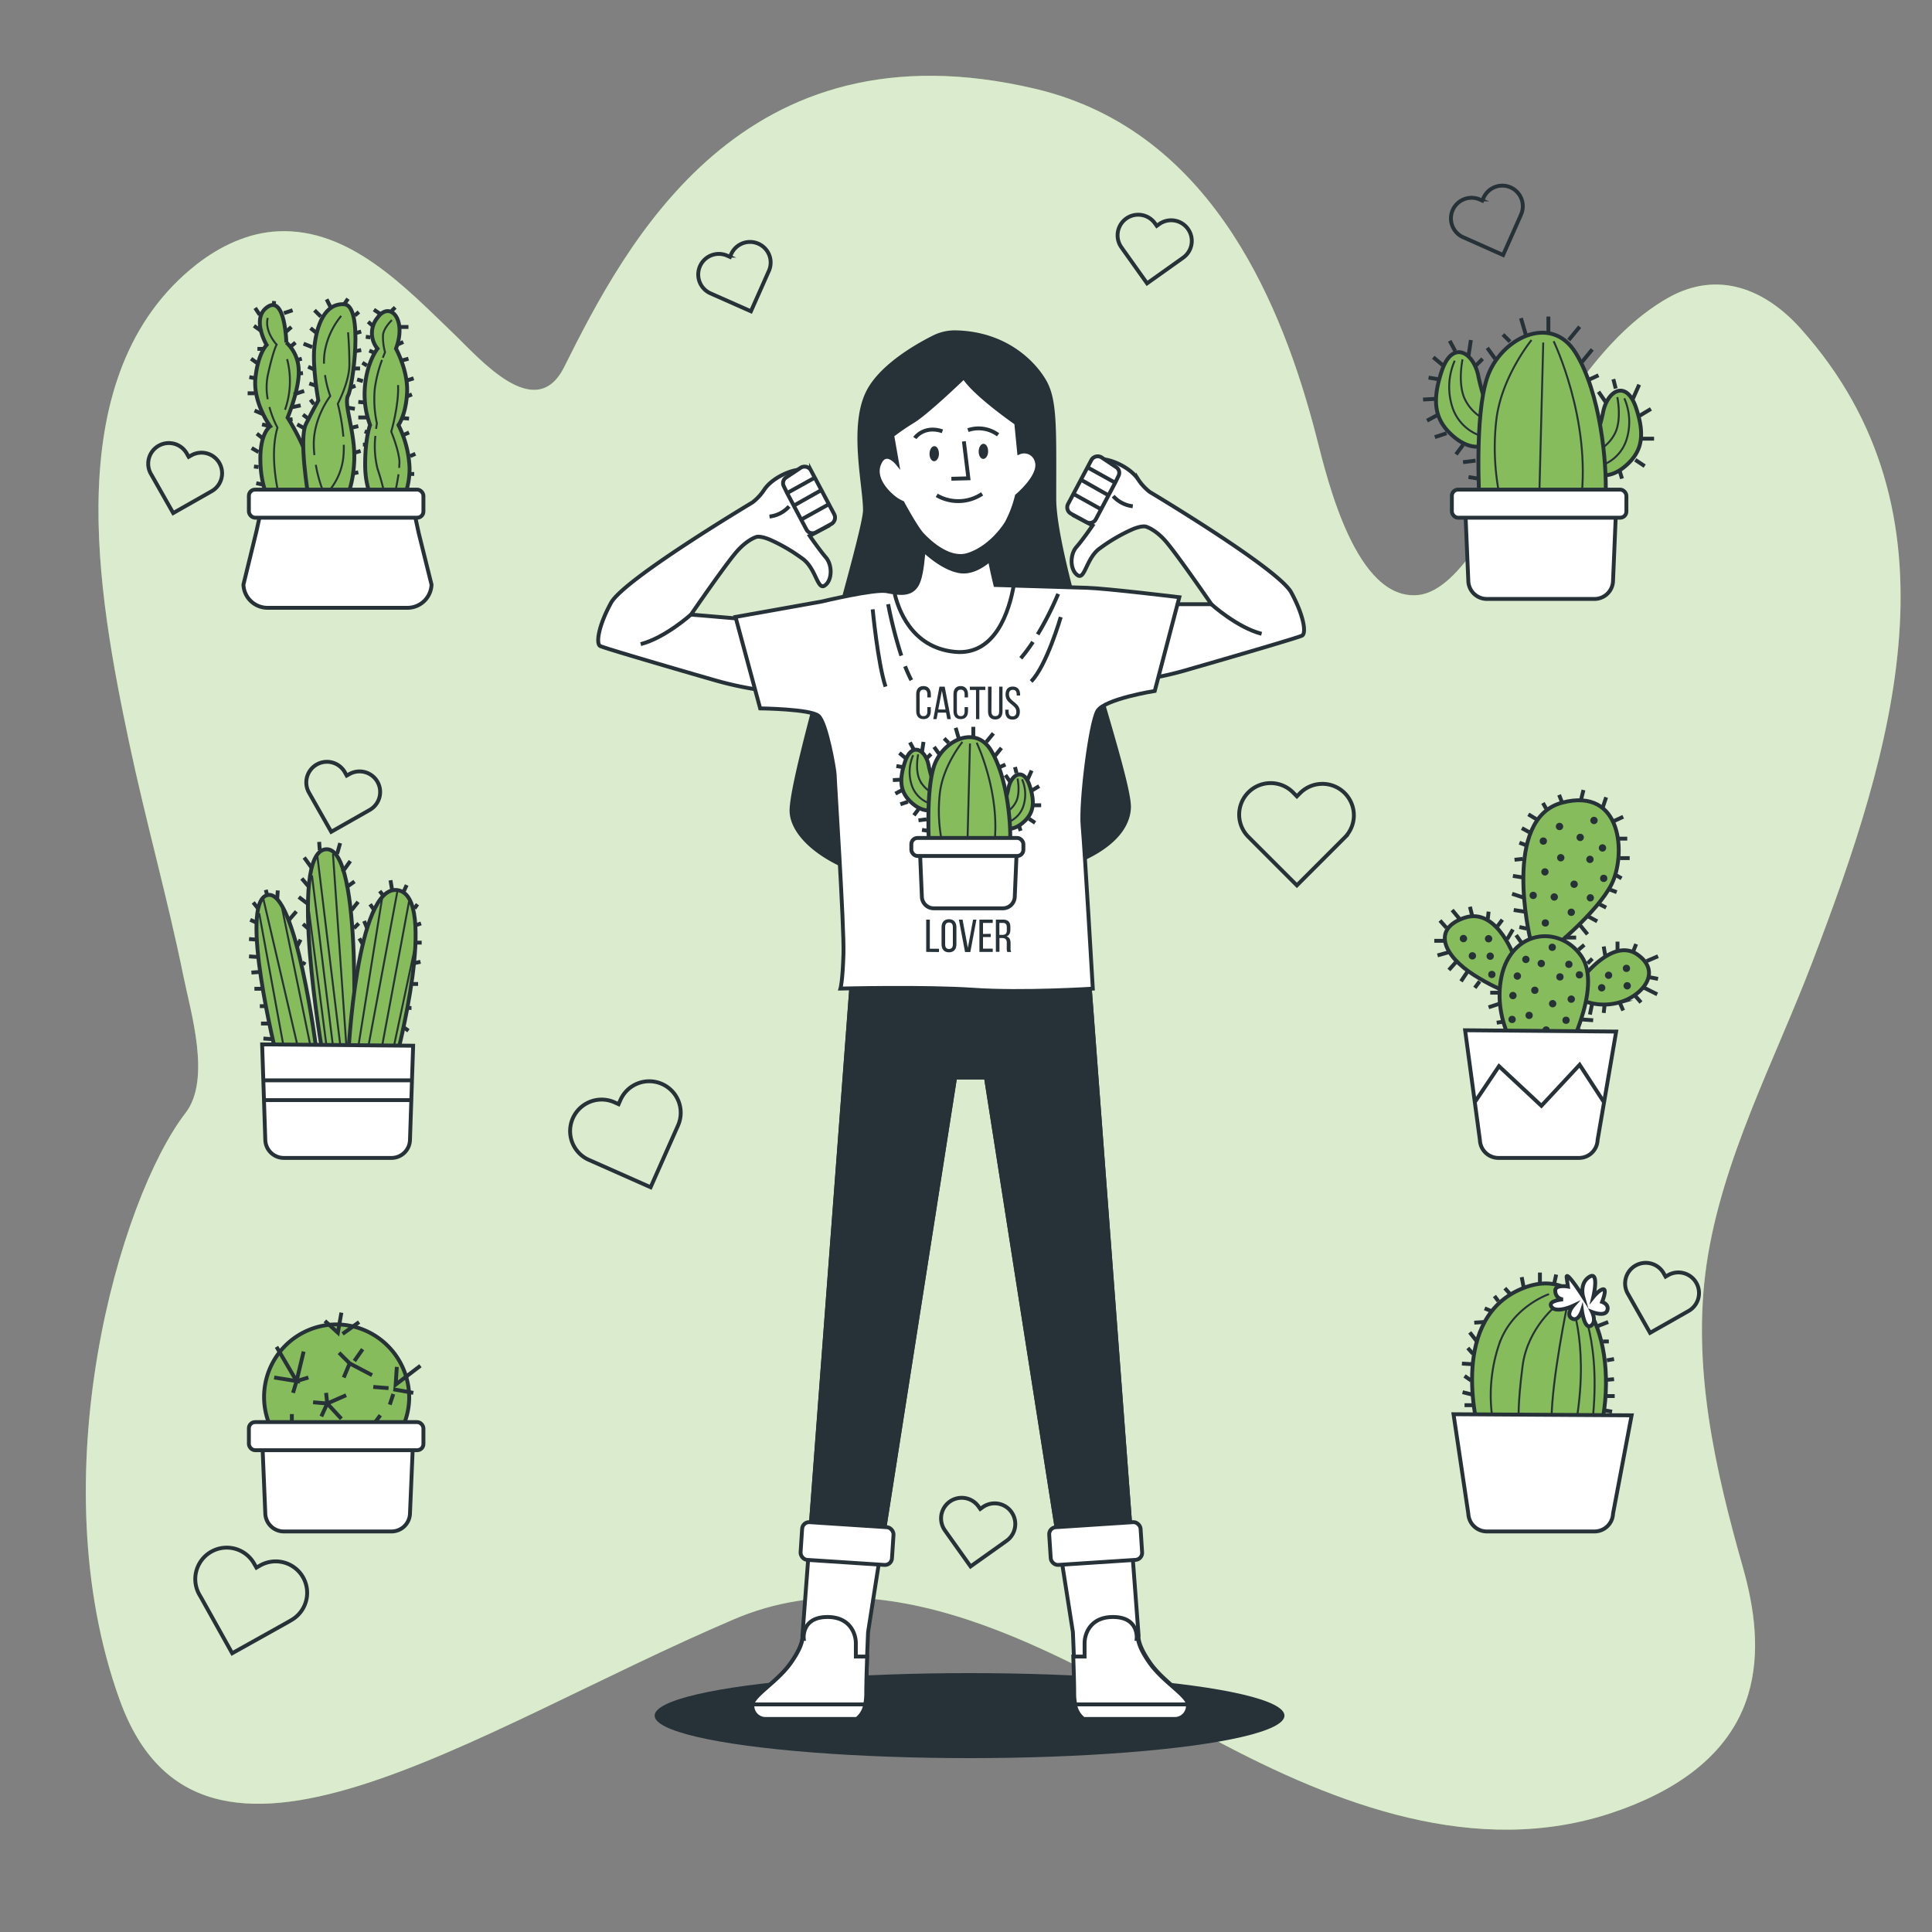 <svg xmlns="http://www.w3.org/2000/svg" viewBox="0 0 500 500"><rect x="0" y="0" width="500" height="500" fill="#808080" stroke="none"/><g id="freepik--background-simple--inject-47"><path d="M319.29,61C307.54,42.83,291.16,28.49,268,23,192,5,162,63,146,95c-7.42,14.84-21.9-2.25-28.71-8.76C105,74.46,90.57,59,72,59.86c-7.71.34-15,3.79-21.11,8.55-36.12,28.32-25.56,85.42-17.42,124,4.27,20.17,9.89,40,14,60.23,1.9,9.38,7.24,26.73.54,35.4-17,22-38,94-17,152s91,8,159-21c42.57-18.15,88.13,11.9,124.51,31.29,31.2,16.64,67.54,30.65,102.85,18.76,15.35-5.16,30.29-14.33,35.12-30.74,3.12-10.59,1.61-22-1.41-32.65-7.23-25.47-13.28-52-9.41-78.57,4-27.15,17.64-52.69,27.34-78.09,21-55,40-116-3-164-9.2-10.27-21.44-15.19-34.25-8-17.06,9.66-28,29.22-38.27,45.18-5.21,8.11-15.1,30.63-26.48,31.77-16,1.6-23.4-29.51-26.23-40.6C336.14,95.24,329.44,76.69,319.29,61Z" style="fill:#86BC5C"></path><path d="M319.29,61C307.54,42.83,291.16,28.49,268,23,192,5,162,63,146,95c-7.42,14.84-21.9-2.25-28.71-8.76C105,74.46,90.57,59,72,59.86c-7.71.34-15,3.79-21.11,8.55-36.12,28.32-25.56,85.42-17.42,124,4.27,20.17,9.89,40,14,60.23,1.9,9.38,7.24,26.73.54,35.4-17,22-38,94-17,152s91,8,159-21c42.57-18.15,88.13,11.9,124.51,31.29,31.2,16.64,67.54,30.65,102.85,18.76,15.35-5.16,30.29-14.33,35.12-30.74,3.12-10.59,1.61-22-1.41-32.65-7.23-25.47-13.28-52-9.41-78.57,4-27.15,17.64-52.69,27.34-78.09,21-55,40-116-3-164-9.2-10.27-21.44-15.19-34.25-8-17.06,9.66-28,29.22-38.27,45.18-5.21,8.11-15.1,30.63-26.48,31.77-16,1.6-23.4-29.51-26.23-40.6C336.14,95.24,329.44,76.69,319.29,61Z" style="fill:#fff;opacity:0.7"></path></g><g id="freepik--Hearts--inject-47"><path d="M348,205.25h0a8.15,8.15,0,0,0-11.53,0l-.84.84-.84-.85a8.15,8.15,0,1,0-11.52,11.52l.84.85,11.52,11.52,11.52-11.52.85-.85A8.15,8.15,0,0,0,348,205.25Z" style="fill:none;stroke:#263238;stroke-miterlimit:10"></path><path d="M78.46,408.26h0a8.15,8.15,0,0,0-11.09-3.14l-1,.58-.58-1a8.14,8.14,0,1,0-14.22,7.94l.58,1,7.94,14.22,14.23-7.95,1-.58A8.14,8.14,0,0,0,78.46,408.26Z" style="fill:none;stroke:#263238;stroke-miterlimit:10"></path><path d="M171.32,280.53h0a8.15,8.15,0,0,0-10.75,4.14l-.48,1.09-1.09-.49a8.15,8.15,0,0,0-6.61,14.9l1.09.48,14.9,6.61,6.6-14.89.49-1.1A8.14,8.14,0,0,0,171.32,280.53Z" style="fill:none;stroke:#263238;stroke-miterlimit:10"></path><path d="M196.23,63.06h0a5.33,5.33,0,0,0-7,2.71l-.31.71-.72-.31a5.33,5.33,0,0,0-4.33,9.75l.72.32,9.75,4.32,4.33-9.75.32-.72A5.32,5.32,0,0,0,196.23,63.06Z" style="fill:none;stroke:#263238;stroke-miterlimit:10"></path><path d="M261.76,391.31h0a5.33,5.33,0,0,0-7.44-1.25l-.63.45-.46-.64a5.33,5.33,0,0,0-8.69,6.19l.45.64,6.19,8.69,8.69-6.18.64-.46A5.33,5.33,0,0,0,261.76,391.31Z" style="fill:none;stroke:#263238;stroke-miterlimit:10"></path><path d="M307.44,59.25h0A5.33,5.33,0,0,0,300,58l-.63.45-.46-.64A5.33,5.33,0,0,0,290.22,64l.45.64,6.19,8.69,8.69-6.18.64-.46A5.33,5.33,0,0,0,307.44,59.25Z" style="fill:none;stroke:#263238;stroke-miterlimit:10"></path><path d="M390.93,48.49h0a5.33,5.33,0,0,0-7,2.72l-.32.71-.71-.32a5.34,5.34,0,0,0-4.33,9.76l.72.31L389,66l4.33-9.75.31-.72A5.33,5.33,0,0,0,390.93,48.49Z" style="fill:none;stroke:#263238;stroke-miterlimit:10"></path><path d="M56.78,119.85h0a5.33,5.33,0,0,0-7.27-2l-.68.38-.39-.68a5.34,5.34,0,1,0-9.28,5.27l.39.68,5.27,9.28,9.28-5.27.68-.39A5.33,5.33,0,0,0,56.78,119.85Z" style="fill:none;stroke:#263238;stroke-miterlimit:10"></path><path d="M97.69,202.34h0a5.34,5.34,0,0,0-7.28-2l-.68.38-.38-.68a5.34,5.34,0,1,0-9.28,5.27l.38.68,5.27,9.28L95,210l.68-.39A5.34,5.34,0,0,0,97.69,202.34Z" style="fill:none;stroke:#263238;stroke-miterlimit:10"></path><path d="M439,332h0a5.35,5.35,0,0,0-7.28-2l-.67.39-.39-.68a5.34,5.34,0,1,0-9.28,5.27l.39.68,5.26,9.28,9.29-5.27.68-.39A5.33,5.33,0,0,0,439,332Z" style="fill:none;stroke:#263238;stroke-miterlimit:10"></path></g><g id="freepik--Shadow--inject-47"><ellipse cx="250.92" cy="444" rx="81.5" ry="11" style="fill:#263238"></ellipse></g><g id="freepik--cactus-6--inject-47"><path d="M382.74,370.68s-8-28,10-36.67,26.67,14.67,21.33,36.67Z" style="fill:#86BC5C;stroke:#263238;stroke-miterlimit:10"></path><path d="M400.89,334.92s-9.78,3.26-13.05,13.37a41.22,41.22,0,0,0-1.63,18.59" style="fill:none;stroke:#263238;stroke-miterlimit:10;stroke-width:0.5px"></path><path d="M403.17,337.53s-7.82,5.87-9.13,16-1,14-1,14" style="fill:none;stroke:#263238;stroke-miterlimit:10;stroke-width:0.5px"></path><path d="M405.78,336.88s-4.24,20.22-4.24,30.65" style="fill:none;stroke:#263238;stroke-miterlimit:10;stroke-width:0.5px"></path><path d="M406.11,335.57s5.22,11.09,1.95,31.64" style="fill:none;stroke:#263238;stroke-miterlimit:10;stroke-width:0.5px"></path><path d="M408.06,335.57s6.2,9.13,4.24,30.66" style="fill:none;stroke:#263238;stroke-miterlimit:10;stroke-width:0.5px"></path><path d="M409.7,335.57s-4.57-7.17-4.24-4.89l.32,2.28s-3.59-.65-3.26,1.31a2.1,2.1,0,0,0,2,2s-4.24.33-2.94,2,5.55-.33,5.55-.33-2,2.29-.33,3.27,2.61-2,2.61-2,.65,4.89,2.28,3.91.33-3.58.33-3.58,3.26,1.3,3.91-.33-1.3-2.28-1.3-2.28,1.3-3.27.32-3.27-2.61,2-2.61,2,1.63-6.85-1-5.22S409.7,335.57,409.7,335.57Z" style="fill:#fff;stroke:#263238;stroke-miterlimit:10"></path><line x1="381.71" y1="366.86" x2="380.03" y2="366.69" style="fill:none;stroke:#263238;stroke-miterlimit:10"></line><line x1="381.21" y1="363.66" x2="379.02" y2="363.66" style="fill:none;stroke:#263238;stroke-miterlimit:10"></line><line x1="381.21" y1="360.97" x2="378.51" y2="360.3" style="fill:none;stroke:#263238;stroke-miterlimit:10"></line><line x1="380.7" y1="357.27" x2="379.02" y2="356.09" style="fill:none;stroke:#263238;stroke-miterlimit:10"></line><line x1="381.21" y1="353.06" x2="378.35" y2="352.89" style="fill:none;stroke:#263238;stroke-miterlimit:10"></line><line x1="381.21" y1="350.37" x2="379.86" y2="348.86" style="fill:none;stroke:#263238;stroke-miterlimit:10"></line><line x1="382.22" y1="347.17" x2="380.37" y2="344.82" style="fill:none;stroke:#263238;stroke-miterlimit:10"></line><line x1="384.23" y1="342.13" x2="381.54" y2="342.3" style="fill:none;stroke:#263238;stroke-miterlimit:10"></line><line x1="386.25" y1="339.44" x2="384.23" y2="338.6" style="fill:none;stroke:#263238;stroke-miterlimit:10"></line><line x1="387.77" y1="336.74" x2="386.76" y2="335.4" style="fill:none;stroke:#263238;stroke-miterlimit:10"></line><line x1="390.96" y1="335.06" x2="389.45" y2="333.38" style="fill:none;stroke:#263238;stroke-miterlimit:10"></line><line x1="394.33" y1="333.21" x2="393.82" y2="330.52" style="fill:none;stroke:#263238;stroke-miterlimit:10"></line><line x1="398.53" y1="331.87" x2="398.53" y2="329.34" style="fill:none;stroke:#263238;stroke-miterlimit:10"></line><line x1="402.23" y1="332.2" x2="402.74" y2="329.85" style="fill:none;stroke:#263238;stroke-miterlimit:10"></line><line x1="413.17" y1="343.31" x2="416.2" y2="342.13" style="fill:none;stroke:#263238;stroke-miterlimit:10"></line><line x1="414.85" y1="347.17" x2="416.36" y2="347.17" style="fill:none;stroke:#263238;stroke-miterlimit:10"></line><line x1="415.86" y1="352.05" x2="417.71" y2="351.72" style="fill:none;stroke:#263238;stroke-miterlimit:10"></line><line x1="415.86" y1="357.1" x2="417.71" y2="356.93" style="fill:none;stroke:#263238;stroke-miterlimit:10"></line><line x1="415.86" y1="361.3" x2="417.88" y2="361.3" style="fill:none;stroke:#263238;stroke-miterlimit:10"></line><line x1="415.35" y1="365.01" x2="417.2" y2="365.34" style="fill:none;stroke:#263238;stroke-miterlimit:10"></line><path d="M376.17,366,380,391.73a4.81,4.81,0,0,0,4.8,4.61h27.85a4.81,4.81,0,0,0,4.8-4.6l4.81-25.45Z" style="fill:#fff;stroke:#263238;stroke-miterlimit:10"></path></g><g id="freepik--cactus-5--inject-47"><path d="M408.83,254s8.26-11.58,14.88-7,1.24,10.75-4.55,12.4a14.67,14.67,0,0,1-10.33-.82Z" style="fill:#86BC5C;stroke:#263238;stroke-miterlimit:10"></path><path d="M396,242.88s-7.44-31,8.27-35.15,16.54,13.65,12.81,21.09S401,246.18,401,246.18Z" style="fill:#86BC5C;stroke:#263238;stroke-miterlimit:10"></path><path d="M392.29,248.67s-4.55-14.06-13.23-11.17-5.38,9.92,2.48,14.89,11.57,5,11.57,5Z" style="fill:#86BC5C;stroke:#263238;stroke-miterlimit:10"></path><path d="M393.94,274.3s-7.85-9.51-5.37-21.5,14.88-13.64,20.67-5.38-4.55,26.88-4.55,26.88Z" style="fill:#86BC5C;stroke:#263238;stroke-miterlimit:10"></path><line x1="390.49" y1="268.87" x2="387.35" y2="268.87" style="fill:none;stroke:#263238;stroke-miterlimit:10"></line><line x1="388.81" y1="264.46" x2="387.35" y2="264.67" style="fill:none;stroke:#263238;stroke-miterlimit:10"></line><line x1="388.39" y1="259.64" x2="385.25" y2="260.69" style="fill:none;stroke:#263238;stroke-miterlimit:10"></line><line x1="387.77" y1="256.91" x2="385.67" y2="256.91" style="fill:none;stroke:#263238;stroke-miterlimit:10"></line><line x1="382.94" y1="253.97" x2="381.68" y2="255.65" style="fill:none;stroke:#263238;stroke-miterlimit:10"></line><line x1="379.79" y1="251.45" x2="378.11" y2="253.97" style="fill:none;stroke:#263238;stroke-miterlimit:10"></line><line x1="376.85" y1="248.94" x2="374.97" y2="251.03" style="fill:none;stroke:#263238;stroke-miterlimit:10"></line><line x1="374.97" y1="246.42" x2="372.03" y2="247.26" style="fill:none;stroke:#263238;stroke-miterlimit:10"></line><line x1="373.71" y1="243.48" x2="371.19" y2="243.48" style="fill:none;stroke:#263238;stroke-miterlimit:10"></line><line x1="374.34" y1="240.12" x2="372.66" y2="238.23" style="fill:none;stroke:#263238;stroke-miterlimit:10"></line><line x1="377.9" y1="238.02" x2="375.81" y2="235.51" style="fill:none;stroke:#263238;stroke-miterlimit:10"></line><line x1="381.05" y1="237.19" x2="380.42" y2="234.67" style="fill:none;stroke:#263238;stroke-miterlimit:10"></line><line x1="385.04" y1="237.82" x2="385.25" y2="235.93" style="fill:none;stroke:#263238;stroke-miterlimit:10"></line><line x1="387.56" y1="239.7" x2="388.81" y2="238.02" style="fill:none;stroke:#263238;stroke-miterlimit:10"></line><line x1="390.07" y1="243.06" x2="391.54" y2="240.54" style="fill:none;stroke:#263238;stroke-miterlimit:10"></line><line x1="393.85" y1="244.11" x2="392.38" y2="242.01" style="fill:none;stroke:#263238;stroke-miterlimit:10"></line><line x1="395.11" y1="240.33" x2="393.22" y2="239.91" style="fill:none;stroke:#263238;stroke-miterlimit:10"></line><line x1="394.48" y1="235.93" x2="391.75" y2="235.51" style="fill:none;stroke:#263238;stroke-miterlimit:10"></line><line x1="394.48" y1="232.36" x2="391.33" y2="231.31" style="fill:none;stroke:#263238;stroke-miterlimit:10"></line><line x1="394.27" y1="227.11" x2="391.54" y2="226.69" style="fill:none;stroke:#263238;stroke-miterlimit:10"></line><line x1="394.06" y1="222.29" x2="391.96" y2="222.5" style="fill:none;stroke:#263238;stroke-miterlimit:10"></line><line x1="394.9" y1="218.72" x2="393.22" y2="218.09" style="fill:none;stroke:#263238;stroke-miterlimit:10"></line><line x1="395.74" y1="215.36" x2="393.85" y2="214.32" style="fill:none;stroke:#263238;stroke-miterlimit:10"></line><line x1="397.63" y1="212.01" x2="395.53" y2="210.75" style="fill:none;stroke:#263238;stroke-miterlimit:10"></line><line x1="400.14" y1="209.28" x2="399.31" y2="207.81" style="fill:none;stroke:#263238;stroke-miterlimit:10"></line><line x1="404.28" y1="207.73" x2="403.5" y2="205.71" style="fill:none;stroke:#263238;stroke-miterlimit:10"></line><line x1="409.17" y1="206.97" x2="409.8" y2="204.45" style="fill:none;stroke:#263238;stroke-miterlimit:10"></line><line x1="414.83" y1="208.86" x2="415.67" y2="206.34" style="fill:none;stroke:#263238;stroke-miterlimit:10"></line><line x1="417.35" y1="212.64" x2="420.08" y2="211.38" style="fill:none;stroke:#263238;stroke-miterlimit:10"></line><line x1="419.03" y1="217.04" x2="421.13" y2="217.04" style="fill:none;stroke:#263238;stroke-miterlimit:10"></line><line x1="419.24" y1="222.08" x2="421.76" y2="222.08" style="fill:none;stroke:#263238;stroke-miterlimit:10"></line><line x1="418.19" y1="226.48" x2="419.66" y2="227.32" style="fill:none;stroke:#263238;stroke-miterlimit:10"></line><line x1="416.72" y1="230.26" x2="418.4" y2="230.89" style="fill:none;stroke:#263238;stroke-miterlimit:10"></line><line x1="413.99" y1="234.04" x2="415.67" y2="234.88" style="fill:none;stroke:#263238;stroke-miterlimit:10"></line><line x1="411.06" y1="237.19" x2="413.36" y2="238.44" style="fill:none;stroke:#263238;stroke-miterlimit:10"></line><line x1="408.96" y1="239.49" x2="410.85" y2="241.8" style="fill:none;stroke:#263238;stroke-miterlimit:10"></line><line x1="404.76" y1="242.64" x2="407.91" y2="242.64" style="fill:none;stroke:#263238;stroke-miterlimit:10"></line><line x1="408.54" y1="245.79" x2="410.01" y2="244.53" style="fill:none;stroke:#263238;stroke-miterlimit:10"></line><line x1="410.85" y1="249.36" x2="412.1" y2="248.1" style="fill:none;stroke:#263238;stroke-miterlimit:10"></line><line x1="415.46" y1="247.47" x2="415.04" y2="244.95" style="fill:none;stroke:#263238;stroke-miterlimit:10"></line><line x1="418.61" y1="245.79" x2="418.61" y2="243.69" style="fill:none;stroke:#263238;stroke-miterlimit:10"></line><line x1="422.6" y1="246.42" x2="423.43" y2="244.32" style="fill:none;stroke:#263238;stroke-miterlimit:10"></line><line x1="426.16" y1="248.73" x2="429.1" y2="247.47" style="fill:none;stroke:#263238;stroke-miterlimit:10"></line><line x1="427" y1="252.92" x2="429.1" y2="253.34" style="fill:none;stroke:#263238;stroke-miterlimit:10"></line><line x1="425.53" y1="255.65" x2="428.89" y2="257.33" style="fill:none;stroke:#263238;stroke-miterlimit:10"></line><line x1="423.22" y1="257.75" x2="424.69" y2="259.43" style="fill:none;stroke:#263238;stroke-miterlimit:10"></line><line x1="419.16" y1="259.41" x2="420.08" y2="261.52" style="fill:none;stroke:#263238;stroke-miterlimit:10"></line><line x1="415.25" y1="260.27" x2="415.04" y2="262.15" style="fill:none;stroke:#263238;stroke-miterlimit:10"></line><line x1="412.1" y1="259.43" x2="411.47" y2="262.57" style="fill:none;stroke:#263238;stroke-miterlimit:10"></line><line x1="409.38" y1="263.83" x2="412.31" y2="264.04" style="fill:none;stroke:#263238;stroke-miterlimit:10"></line><line x1="408.33" y1="266.56" x2="410.43" y2="267.4" style="fill:none;stroke:#263238;stroke-miterlimit:10"></line><line x1="407.49" y1="269.5" x2="408.75" y2="269.92" style="fill:none;stroke:#263238;stroke-miterlimit:10"></line><path d="M393.64,252.61a.95.95,0,1,0-.94.94A.95.95,0,0,0,393.64,252.61Z" style="fill:#263238"></path><path d="M386.61,247.36a.95.95,0,0,0-1.89,0,.95.95,0,1,0,1.89,0Z" style="fill:#263238"></path><path d="M382,247.47a.95.95,0,1,0-1.89,0,.95.95,0,0,0,1.89,0Z" style="fill:#263238"></path><path d="M386.19,242.85a.95.95,0,0,0-1.89,0,.95.95,0,1,0,1.89,0Z" style="fill:#263238"></path><path d="M379.69,242.85a.95.95,0,1,0-.95,1A.95.95,0,0,0,379.69,242.85Z" style="fill:#263238"></path><path d="M399.83,249.36a.95.95,0,1,0-.94.94A.94.94,0,0,0,399.83,249.36Z" style="fill:#263238"></path><path d="M395.84,248.2a.95.95,0,0,0-1.89,0,.95.95,0,1,0,1.89,0Z" style="fill:#263238"></path><circle cx="406.02" cy="249.57" r="0.94" style="fill:#263238"></circle><circle cx="408.75" cy="252.29" r="0.94" style="fill:#263238"></circle><path d="M415.46,255.65a.95.95,0,1,0-.94.94A.94.94,0,0,0,415.46,255.65Z" style="fill:#263238"></path><path d="M417.24,252.4a.94.94,0,1,0-.94.94A.95.95,0,0,0,417.24,252.4Z" style="fill:#263238"></path><circle cx="420.92" cy="250.61" r="0.94" style="fill:#263238"></circle><path d="M422.07,255.13a.95.95,0,1,0-.94.94A.94.94,0,0,0,422.07,255.13Z" style="fill:#263238"></path><circle cx="399.93" cy="238.86" r="0.94" style="fill:#263238"></circle><path d="M407.59,236a.95.95,0,0,0-1.89,0,.95.95,0,1,0,1.89,0Z" style="fill:#263238"></path><path d="M403.19,232.15a.95.95,0,1,0-.95.94A.95.95,0,0,0,403.19,232.15Z" style="fill:#263238"></path><circle cx="396.79" cy="231.73" r="0.94" style="fill:#263238"></circle><path d="M412.52,232.36a.94.94,0,1,0-.94.94A.94.94,0,0,0,412.52,232.36Z" style="fill:#263238"></path><path d="M408.33,228.79a.95.95,0,1,0-.95,1A.95.95,0,0,0,408.33,228.79Z" style="fill:#263238"></path><path d="M404.87,222.08a.95.95,0,1,0-1.89,0,.95.95,0,0,0,1.89,0Z" style="fill:#263238"></path><path d="M404.55,213.9a.95.95,0,1,0-.94.94A.94.94,0,0,0,404.55,213.9Z" style="fill:#263238"></path><circle cx="415.04" cy="227.32" r="0.94" style="fill:#263238"></circle><path d="M412.42,222.5a.95.95,0,1,0-1.89,0,.95.95,0,0,0,1.89,0Z" style="fill:#263238"></path><path d="M413.47,212.43a.95.95,0,1,0-1.89,0,.95.95,0,0,0,1.89,0Z" style="fill:#263238"></path><path d="M409.9,216.62a.95.95,0,0,0-1.89,0,.95.95,0,1,0,1.89,0Z" style="fill:#263238"></path><path d="M415.67,219.35a.95.95,0,0,0-1.89,0,.95.95,0,1,0,1.89,0Z" style="fill:#263238"></path><path d="M400.77,225.65a.94.94,0,1,0-.94.94A.94.94,0,0,0,400.77,225.65Z" style="fill:#263238"></path><circle cx="399.41" cy="217.67" r="0.94" style="fill:#263238"></circle><circle cx="397.21" cy="256.28" r="0.94" style="fill:#263238"></circle><circle cx="401.72" cy="245.16" r="0.94" style="fill:#263238"></circle><circle cx="403.71" cy="252.82" r="0.94" style="fill:#263238"></circle><circle cx="386.09" cy="252.19" r="0.94" style="fill:#263238"></circle><path d="M392.49,257.75a.95.95,0,1,0-1.89,0,.95.95,0,0,0,1.89,0Z" style="fill:#263238"></path><path d="M402.77,259.85a.95.95,0,1,0-1.89,0,.95.95,0,0,0,1.89,0Z" style="fill:#263238"></path><circle cx="391.33" cy="263.83" r="0.94" style="fill:#263238"></circle><circle cx="400.14" cy="266.56" r="0.94" style="fill:#263238"></circle><path d="M407.59,258.59a.95.95,0,1,0-.94.94A.95.95,0,0,0,407.59,258.59Z" style="fill:#263238"></path><circle cx="405.29" cy="264.04" r="0.94" style="fill:#263238"></circle><circle cx="395.74" cy="262.78" r="0.94" style="fill:#263238"></circle><path d="M379.17,266.63,383,295.07a4.81,4.81,0,0,0,4.8,4.6h20.85a4.81,4.81,0,0,0,4.8-4.6l4.81-28.1Z" style="fill:#fff;stroke:#263238;stroke-miterlimit:10"></path><polyline points="381.78 285.08 387.94 275.93 398.92 286.18 408.81 275.56 415.13 285.28" style="fill:none;stroke:#263238;stroke-miterlimit:10"></polyline></g><g id="freepik--cactus-4--inject-47"><path d="M385.24,106.16a53.31,53.31,0,0,1-2.7-9.1c-1.35-6.06-6.74-9.1-9.43-1s-1.69,12.8,3,16.85,8.09,2.35,8.09,2.35Z" style="fill:#86BC5C;stroke:#263238;stroke-miterlimit:10"></path><path d="M376.48,93.35a17,17,0,0,0-.68,11.8,11.6,11.6,0,0,0,7.75,7.75" style="fill:none;stroke:#263238;stroke-miterlimit:10;stroke-width:0.5px"></path><path d="M378.5,93s-1.35,6.4.67,10.44a11.48,11.48,0,0,0,5.73,5.39" style="fill:none;stroke:#263238;stroke-miterlimit:10;stroke-width:0.5px"></path><path d="M412.53,114.55a47.94,47.94,0,0,0,2.41-8.15c1.21-5.43,6-8.14,8.45-.9s1.51,11.47-2.71,15.09-7.25,2.11-7.25,2.11Z" style="fill:#86BC5C;stroke:#263238;stroke-miterlimit:10"></path><path d="M420.37,103.08a15.25,15.25,0,0,1,.61,10.57,10.38,10.38,0,0,1-6.94,6.94" style="fill:none;stroke:#263238;stroke-miterlimit:10;stroke-width:0.5px"></path><path d="M418.56,102.78s1.21,5.74-.6,9.36a10.28,10.28,0,0,1-5.13,4.83" style="fill:none;stroke:#263238;stroke-miterlimit:10;stroke-width:0.5px"></path><path d="M382.88,129.74s-1.35-21.9,2-32,16.51-16.84,22.91-6.4,8.09,28.3,7.75,37.06Z" style="fill:#86BC5C;stroke:#263238;stroke-miterlimit:10"></path><path d="M396.36,88s-7.75,9.44-9.1,20.56a63,63,0,0,0,1,20.55" style="fill:none;stroke:#263238;stroke-miterlimit:10;stroke-width:0.5px"></path><line x1="399.39" y1="88.64" x2="398.32" y2="130.34" style="fill:none;stroke:#263238;stroke-miterlimit:10;stroke-width:0.5px"></line><path d="M402.08,88.3s9.77,20.22,7.08,41.44" style="fill:none;stroke:#263238;stroke-miterlimit:10;stroke-width:0.5px"></path><path d="M379.17,130.75,380,150.4a4.81,4.81,0,0,0,4.8,4.61h27.85a4.81,4.81,0,0,0,4.8-4.61l.81-19.31Z" style="fill:#fff;stroke:#263238;stroke-miterlimit:10"></path><rect x="375.74" y="126.71" width="45.17" height="7.27" rx="1.61" style="fill:#fff;stroke:#263238;stroke-miterlimit:10"></rect><line x1="382.68" y1="123.87" x2="380.05" y2="123.46" style="fill:none;stroke:#263238;stroke-miterlimit:10"></line><line x1="381.87" y1="119.21" x2="378.63" y2="119.61" style="fill:none;stroke:#263238;stroke-miterlimit:10"></line><line x1="378.63" y1="115.16" x2="376.81" y2="117.59" style="fill:none;stroke:#263238;stroke-miterlimit:10"></line><line x1="374.37" y1="112.12" x2="371.33" y2="113.13" style="fill:none;stroke:#263238;stroke-miterlimit:10"></line><line x1="369.31" y1="108.87" x2="371.94" y2="107.45" style="fill:none;stroke:#263238;stroke-miterlimit:10"></line><line x1="368.29" y1="103.4" x2="371.94" y2="103.2" style="fill:none;stroke:#263238;stroke-miterlimit:10"></line><line x1="369.71" y1="97.73" x2="372.14" y2="98.13" style="fill:none;stroke:#263238;stroke-miterlimit:10"></line><line x1="370.93" y1="92.46" x2="373.36" y2="94.49" style="fill:none;stroke:#263238;stroke-miterlimit:10"></line><line x1="375.18" y1="88.2" x2="376.6" y2="90.84" style="fill:none;stroke:#263238;stroke-miterlimit:10"></line><line x1="380.66" y1="88" x2="380.05" y2="92.05" style="fill:none;stroke:#263238;stroke-miterlimit:10"></line><line x1="383.7" y1="92.86" x2="381.87" y2="94.69" style="fill:none;stroke:#263238;stroke-miterlimit:10"></line><line x1="384.91" y1="90.03" x2="386.94" y2="92.86" style="fill:none;stroke:#263238;stroke-miterlimit:10"></line><line x1="388.96" y1="86.58" x2="390.79" y2="88.41" style="fill:none;stroke:#263238;stroke-miterlimit:10"></line><line x1="393.62" y1="82.33" x2="395.04" y2="87.19" style="fill:none;stroke:#263238;stroke-miterlimit:10"></line><line x1="400.72" y1="81.92" x2="400.72" y2="86.38" style="fill:none;stroke:#263238;stroke-miterlimit:10"></line><line x1="408.82" y1="84.56" x2="405.99" y2="88" style="fill:none;stroke:#263238;stroke-miterlimit:10"></line><line x1="412.07" y1="90.43" x2="409.43" y2="93.67" style="fill:none;stroke:#263238;stroke-miterlimit:10"></line><line x1="413.69" y1="97.12" x2="411.05" y2="98.34" style="fill:none;stroke:#263238;stroke-miterlimit:10"></line><line x1="413.69" y1="101.38" x2="415.51" y2="104.01" style="fill:none;stroke:#263238;stroke-miterlimit:10"></line><line x1="417.54" y1="98.13" x2="418.15" y2="100.56" style="fill:none;stroke:#263238;stroke-miterlimit:10"></line><line x1="424.22" y1="99.55" x2="422.6" y2="103.2" style="fill:none;stroke:#263238;stroke-miterlimit:10"></line><line x1="424.22" y1="107.66" x2="427.26" y2="105.83" style="fill:none;stroke:#263238;stroke-miterlimit:10"></line><line x1="424.83" y1="113.53" x2="428.07" y2="113.53" style="fill:none;stroke:#263238;stroke-miterlimit:10"></line><line x1="423.21" y1="119.01" x2="425.64" y2="120.63" style="fill:none;stroke:#263238;stroke-miterlimit:10"></line><line x1="419.16" y1="121.84" x2="419.77" y2="123.87" style="fill:none;stroke:#263238;stroke-miterlimit:10"></line></g><g id="freepik--cactus-3--inject-47"><path d="M69.29,128.52s-1.91-3.19-1.91-9.89,2.55-8.3,2.55-8.3-4.46-6.06-3.83-12.44S69,89.27,69,89.27s-4.14-7,.32-9.89,4.79,9.26,4.79,9.26a10,10,0,0,1,3.19,7c.32,4.78-2.87,12.44-2.87,12.44s5.1,8,5.74,13.08-.32,7.34-.32,7.34Z" style="fill:#86BC5C;stroke:#263238;stroke-miterlimit:10"></path><path d="M79.82,128.52s-2.55-15-.63-18.82,3.19-6.07,3.19-6.07-1.6-8.61-1-14S84,78.43,89.08,78.74s2.23,21.38,1,23.62,1.92,9.57,1.6,16.91-2.55,10.53-2.55,10.53Z" style="fill:#86BC5C;stroke:#263238;stroke-miterlimit:10"></path><path d="M97.05,130.12s-2.55-2.87-2.55-9.89S95.78,110,95.78,110A22.91,22.91,0,0,1,94.5,99.49c.64-6.07,3.19-9.26,3.19-9.26a6.3,6.3,0,0,1,0-8c3.19-4.46,7.66.32,4.79,8,0,0,3.19,5.75,2.87,11.49s-2.23,8.29-2.23,8.29A27.33,27.33,0,0,1,106,121.18c0,5.75-2.24,8.94-2.24,8.94Z" style="fill:#86BC5C;stroke:#263238;stroke-miterlimit:10"></path><path d="M69.29,103.32a16.43,16.43,0,0,1,0-6.13c1.42-6.56,2.31-8,2.31-8s-3.2-3.37-2.31-6.91" style="fill:none;stroke:#263238;stroke-miterlimit:10;stroke-width:0.5px"></path><path d="M72.34,128.76s-2.83-10.29-.53-18.09a25.26,25.26,0,0,1-2.08-5.33" style="fill:none;stroke:#263238;stroke-miterlimit:10;stroke-width:0.5px"></path><path d="M88.86,113a52.47,52.47,0,0,0-1.44-8.51s3-5.67,3-10.11S90.08,86,90.08,86" style="fill:none;stroke:#263238;stroke-miterlimit:10;stroke-width:0.5px"></path><path d="M81.73,120.29a36.28,36.28,0,0,0,2.32,7.93,16.17,16.17,0,0,0,4.79-9.75,24.91,24.91,0,0,0,.13-3.36" style="fill:none;stroke:#263238;stroke-miterlimit:10;stroke-width:0.5px"></path><path d="M84.11,97.06a28.65,28.65,0,0,0,1.36,5.45s-4.44,5.68-4.26,12.77c0,.85.08,1.69.16,2.5" style="fill:none;stroke:#263238;stroke-miterlimit:10;stroke-width:0.5px"></path><path d="M88.3,81.76A19.83,19.83,0,0,0,84.05,91a17.28,17.28,0,0,0-.2,3.12" style="fill:none;stroke:#263238;stroke-miterlimit:10;stroke-width:0.5px"></path><path d="M97.15,112.81a24.24,24.24,0,0,0,.55,8.5,59.7,59.7,0,0,1,1.78,6.38" style="fill:none;stroke:#263238;stroke-miterlimit:10;stroke-width:0.5px"></path><path d="M98.87,93.14A34.57,34.57,0,0,0,97,100.56a29.33,29.33,0,0,0,.54,9s-.1.54-.2,1.42" style="fill:none;stroke:#263238;stroke-miterlimit:10;stroke-width:0.5px"></path><path d="M101.43,82.83s-2.13,2-2.31,3.9a14.59,14.59,0,0,0,.53,4.43s-.24.55-.58,1.44" style="fill:none;stroke:#263238;stroke-miterlimit:10;stroke-width:0.5px"></path><path d="M103.31,121.09c0-.5.07-1,.07-1.38,0-2.84-2.13-8-2.13-8s2-6.74,1.77-12.06" style="fill:none;stroke:#263238;stroke-miterlimit:10;stroke-width:0.5px"></path><path d="M102.14,128.05s.61-2.71,1-5.31" style="fill:none;stroke:#263238;stroke-miterlimit:10;stroke-width:0.5px"></path><path d="M74.3,92.94a22.46,22.46,0,0,1-.54,13.12" style="fill:none;stroke:#263238;stroke-miterlimit:10;stroke-width:0.5px"></path><line x1="68.41" y1="125.5" x2="66.32" y2="125.05" style="fill:#86BC5C;stroke:#263238;stroke-miterlimit:10"></line><line x1="66.92" y1="120.87" x2="65.73" y2="120.73" style="fill:#86BC5C;stroke:#263238;stroke-miterlimit:10"></line><line x1="66.92" y1="117" x2="65.13" y2="115.95" style="fill:#86BC5C;stroke:#263238;stroke-miterlimit:10"></line><line x1="67.96" y1="113.41" x2="66.47" y2="112.22" style="fill:#86BC5C;stroke:#263238;stroke-miterlimit:10"></line><line x1="69.93" y1="110.33" x2="67.82" y2="109.83" style="fill:#86BC5C;stroke:#263238;stroke-miterlimit:10"></line><line x1="67.96" y1="107.15" x2="65.88" y2="106.25" style="fill:#86BC5C;stroke:#263238;stroke-miterlimit:10"></line><line x1="65.88" y1="101.78" x2="64.09" y2="101.78" style="fill:#86BC5C;stroke:#263238;stroke-miterlimit:10"></line><line x1="66.1" y1="97.89" x2="64.53" y2="97.6" style="fill:#86BC5C;stroke:#263238;stroke-miterlimit:10"></line><line x1="66.62" y1="94.02" x2="64.98" y2="92.83" style="fill:#86BC5C;stroke:#263238;stroke-miterlimit:10"></line><line x1="68.11" y1="90.29" x2="66.62" y2="90.29" style="fill:#86BC5C;stroke:#263238;stroke-miterlimit:10"></line><line x1="67.82" y1="85.81" x2="65.73" y2="84.32" style="fill:#86BC5C;stroke:#263238;stroke-miterlimit:10"></line><line x1="67.22" y1="81.49" x2="66.03" y2="79.7" style="fill:#86BC5C;stroke:#263238;stroke-miterlimit:10"></line><line x1="70.8" y1="79.25" x2="70.95" y2="77.91" style="fill:#86BC5C;stroke:#263238;stroke-miterlimit:10"></line><line x1="73.48" y1="81.04" x2="75.72" y2="80.29" style="fill:#86BC5C;stroke:#263238;stroke-miterlimit:10"></line><line x1="74.08" y1="85.81" x2="75.42" y2="84.62" style="fill:#86BC5C;stroke:#263238;stroke-miterlimit:10"></line><line x1="75.42" y1="89.54" x2="76.47" y2="88.65" style="fill:#86BC5C;stroke:#263238;stroke-miterlimit:10"></line><line x1="77.07" y1="93.12" x2="78.11" y2="92.83" style="fill:#86BC5C;stroke:#263238;stroke-miterlimit:10"></line><line x1="76.92" y1="96.7" x2="78.41" y2="96.56" style="fill:#86BC5C;stroke:#263238;stroke-miterlimit:10"></line><line x1="76.02" y1="102.08" x2="78.71" y2="101.18" style="fill:#86BC5C;stroke:#263238;stroke-miterlimit:10"></line><line x1="75.72" y1="105.36" x2="77.81" y2="104.91" style="fill:#86BC5C;stroke:#263238;stroke-miterlimit:10"></line><line x1="74.53" y1="108.64" x2="75.72" y2="108.49" style="fill:#86BC5C;stroke:#263238;stroke-miterlimit:10"></line><line x1="78.56" y1="110.73" x2="76.92" y2="109.83" style="fill:#86BC5C;stroke:#263238;stroke-miterlimit:10"></line><line x1="79.75" y1="108.34" x2="78.41" y2="107.3" style="fill:#86BC5C;stroke:#263238;stroke-miterlimit:10"></line><line x1="81.24" y1="104.61" x2="80.35" y2="103.42" style="fill:#86BC5C;stroke:#263238;stroke-miterlimit:10"></line><line x1="81.84" y1="99.84" x2="80.05" y2="99.24" style="fill:#86BC5C;stroke:#263238;stroke-miterlimit:10"></line><line x1="81.39" y1="95.66" x2="79.75" y2="94.91" style="fill:#86BC5C;stroke:#263238;stroke-miterlimit:10"></line><line x1="80.8" y1="89.84" x2="78.56" y2="88.95" style="fill:#86BC5C;stroke:#263238;stroke-miterlimit:10"></line><line x1="81.84" y1="86.11" x2="80.35" y2="84.92" style="fill:#86BC5C;stroke:#263238;stroke-miterlimit:10"></line><line x1="83.03" y1="81.93" x2="81.39" y2="80.29" style="fill:#86BC5C;stroke:#263238;stroke-miterlimit:10"></line><line x1="85.72" y1="79.85" x2="84.53" y2="77.46" style="fill:#86BC5C;stroke:#263238;stroke-miterlimit:10"></line><line x1="89.08" y1="78.74" x2="90.05" y2="77.31" style="fill:#86BC5C;stroke:#263238;stroke-miterlimit:10"></line><line x1="91.84" y1="81.64" x2="92.88" y2="80.74" style="fill:#86BC5C;stroke:#263238;stroke-miterlimit:10"></line><line x1="91.84" y1="86.26" x2="93.48" y2="85.81" style="fill:#86BC5C;stroke:#263238;stroke-miterlimit:10"></line><line x1="91.99" y1="90.89" x2="93.48" y2="90.59" style="fill:#86BC5C;stroke:#263238;stroke-miterlimit:10"></line><line x1="91.69" y1="95.36" x2="93.18" y2="95.36" style="fill:#86BC5C;stroke:#263238;stroke-miterlimit:10"></line><line x1="90.79" y1="100.29" x2="91.99" y2="99.84" style="fill:#86BC5C;stroke:#263238;stroke-miterlimit:10"></line><line x1="90.05" y1="105.51" x2="91.84" y2="105.81" style="fill:#86BC5C;stroke:#263238;stroke-miterlimit:10"></line><line x1="90.79" y1="110.73" x2="92.73" y2="110.28" style="fill:#86BC5C;stroke:#263238;stroke-miterlimit:10"></line><line x1="91.84" y1="117.14" x2="93.33" y2="116.7" style="fill:#86BC5C;stroke:#263238;stroke-miterlimit:10"></line><line x1="91.39" y1="122.52" x2="92.73" y2="122.22" style="fill:#86BC5C;stroke:#263238;stroke-miterlimit:10"></line><line x1="94.67" y1="115.06" x2="93.92" y2="115.06" style="fill:#86BC5C;stroke:#263238;stroke-miterlimit:10"></line><line x1="95.57" y1="112.07" x2="94.37" y2="111.62" style="fill:#86BC5C;stroke:#263238;stroke-miterlimit:10"></line><line x1="95.12" y1="108.04" x2="92.73" y2="108.04" style="fill:#86BC5C;stroke:#263238;stroke-miterlimit:10"></line><line x1="94.37" y1="104.16" x2="92.73" y2="104.02" style="fill:#86BC5C;stroke:#263238;stroke-miterlimit:10"></line><line x1="93.92" y1="98.64" x2="92.43" y2="98.2" style="fill:#86BC5C;stroke:#263238;stroke-miterlimit:10"></line><line x1="94.97" y1="94.62" x2="93.78" y2="93.87" style="fill:#86BC5C;stroke:#263238;stroke-miterlimit:10"></line><line x1="96.61" y1="91.18" x2="95.57" y2="90.74" style="fill:#86BC5C;stroke:#263238;stroke-miterlimit:10"></line><line x1="95.86" y1="87.31" x2="94.67" y2="87.16" style="fill:#86BC5C;stroke:#263238;stroke-miterlimit:10"></line><line x1="96.46" y1="84.32" x2="95.27" y2="83.28" style="fill:#86BC5C;stroke:#263238;stroke-miterlimit:10"></line><line x1="98.55" y1="81.34" x2="96.76" y2="80.14" style="fill:#86BC5C;stroke:#263238;stroke-miterlimit:10"></line><line x1="101.38" y1="80.44" x2="102.28" y2="79.55" style="fill:#86BC5C;stroke:#263238;stroke-miterlimit:10"></line><line x1="103.62" y1="84.62" x2="105.71" y2="84.62" style="fill:#86BC5C;stroke:#263238;stroke-miterlimit:10"></line><line x1="103.03" y1="89.1" x2="104.37" y2="88.5" style="fill:#86BC5C;stroke:#263238;stroke-miterlimit:10"></line><line x1="104.07" y1="93.27" x2="105.71" y2="92.83" style="fill:#86BC5C;stroke:#263238;stroke-miterlimit:10"></line><line x1="105.26" y1="98.49" x2="107.05" y2="97.9" style="fill:#86BC5C;stroke:#263238;stroke-miterlimit:10"></line><line x1="105.11" y1="102.67" x2="106.61" y2="102.08" style="fill:#86BC5C;stroke:#263238;stroke-miterlimit:10"></line><line x1="104.07" y1="108.19" x2="105.86" y2="108.34" style="fill:#86BC5C;stroke:#263238;stroke-miterlimit:10"></line><line x1="104.52" y1="112.52" x2="105.86" y2="111.92" style="fill:#86BC5C;stroke:#263238;stroke-miterlimit:10"></line><line x1="106.16" y1="118.04" x2="107.5" y2="117.44" style="fill:#86BC5C;stroke:#263238;stroke-miterlimit:10"></line><line x1="106.01" y1="122.66" x2="107.2" y2="122.66" style="fill:#86BC5C;stroke:#263238;stroke-miterlimit:10"></line><path d="M67.84,130.75l-1.47,6.74L63,151.3a6.25,6.25,0,0,0,6.25,6h36.19a6.24,6.24,0,0,0,6.24-6l-3.33-13.39-1.47-6.83Z" style="fill:#fff;stroke:#263238;stroke-miterlimit:10"></path><rect x="64.41" y="126.71" width="45.17" height="7.27" rx="1.61" style="fill:#fff;stroke:#263238;stroke-miterlimit:10"></rect></g><g id="freepik--cactus-2--inject-47"><path d="M71.61,273.36s-9.91-39.64-2.47-41.7,12.8,40.46,12.8,40.46Z" style="fill:#86BC5C;stroke:#263238;stroke-miterlimit:10"></path><path d="M83.49,272.64s-9.08-52,.83-52.85,7,54.92,7,54.92Z" style="fill:#86BC5C;stroke:#263238;stroke-miterlimit:10"></path><path d="M90.1,273.73s2.07-45,12.8-43.36-.41,43.77-.41,43.77Z" style="fill:#86BC5C;stroke:#263238;stroke-miterlimit:10"></path><line x1="73.75" y1="272.8" x2="67.08" y2="236.34" style="fill:none;stroke:#263238;stroke-miterlimit:10;stroke-width:0.5px"></line><line x1="68.01" y1="232" x2="77.32" y2="272.03" style="fill:none;stroke:#263238;stroke-miterlimit:10;stroke-width:0.5px"></line><line x1="80.58" y1="271.87" x2="72.82" y2="234.17" style="fill:none;stroke:#263238;stroke-miterlimit:10;stroke-width:0.5px"></line><line x1="79.96" y1="235.72" x2="84.77" y2="272.8" style="fill:none;stroke:#263238;stroke-miterlimit:10;stroke-width:0.5px"></line><line x1="86.48" y1="273.27" x2="80.74" y2="226.57" style="fill:none;stroke:#263238;stroke-miterlimit:10;stroke-width:0.5px"></line><line x1="82.13" y1="221.45" x2="88.49" y2="274.04" style="fill:none;stroke:#263238;stroke-miterlimit:10;stroke-width:0.5px"></line><line x1="86.17" y1="220.98" x2="89.89" y2="274.35" style="fill:none;stroke:#263238;stroke-miterlimit:10;stroke-width:0.5px"></line><line x1="92.22" y1="274.04" x2="98.89" y2="232.47" style="fill:none;stroke:#263238;stroke-miterlimit:10;stroke-width:0.5px"></line><line x1="94.7" y1="274.2" x2="102.9" y2="230.37" style="fill:none;stroke:#263238;stroke-miterlimit:10;stroke-width:0.5px"></line><line x1="98.27" y1="274.04" x2="105.87" y2="233.24" style="fill:none;stroke:#263238;stroke-miterlimit:10;stroke-width:0.5px"></line><line x1="101.21" y1="274.2" x2="107.42" y2="245.03" style="fill:none;stroke:#263238;stroke-miterlimit:10;stroke-width:0.5px"></line><line x1="69.41" y1="264.89" x2="67.55" y2="264.89" style="fill:#86BC5C;stroke:#263238;stroke-miterlimit:10"></line><line x1="68.48" y1="260.39" x2="67.24" y2="260.39" style="fill:#86BC5C;stroke:#263238;stroke-miterlimit:10"></line><line x1="67.7" y1="255.89" x2="65.84" y2="255.89" style="fill:#86BC5C;stroke:#263238;stroke-miterlimit:10"></line><line x1="67.08" y1="251.55" x2="65.07" y2="251.7" style="fill:#86BC5C;stroke:#263238;stroke-miterlimit:10"></line><line x1="66.77" y1="247.67" x2="64.45" y2="247.51" style="fill:#86BC5C;stroke:#263238;stroke-miterlimit:10"></line><line x1="66.31" y1="243.17" x2="64.45" y2="243.02" style="fill:#86BC5C;stroke:#263238;stroke-miterlimit:10"></line><line x1="66.15" y1="238.67" x2="64.76" y2="238.05" style="fill:#86BC5C;stroke:#263238;stroke-miterlimit:10"></line><line x1="66.77" y1="235.1" x2="65.53" y2="233.55" style="fill:#86BC5C;stroke:#263238;stroke-miterlimit:10"></line><line x1="69.14" y1="231.66" x2="68.79" y2="230.29" style="fill:#86BC5C;stroke:#263238;stroke-miterlimit:10"></line><line x1="71.74" y1="232.62" x2="71.89" y2="230.45" style="fill:#86BC5C;stroke:#263238;stroke-miterlimit:10"></line><line x1="74.68" y1="238.21" x2="76.7" y2="235.88" style="fill:#86BC5C;stroke:#263238;stroke-miterlimit:10"></line><line x1="76.86" y1="245.03" x2="77.79" y2="243.17" style="fill:#86BC5C;stroke:#263238;stroke-miterlimit:10"></line><line x1="78.41" y1="249.69" x2="78.87" y2="248.91" style="fill:#86BC5C;stroke:#263238;stroke-miterlimit:10"></line><line x1="79.65" y1="240.22" x2="78.41" y2="239.14" style="fill:#86BC5C;stroke:#263238;stroke-miterlimit:10"></line><line x1="79.8" y1="234.02" x2="77.32" y2="232.15" style="fill:#86BC5C;stroke:#263238;stroke-miterlimit:10"></line><line x1="78.1" y1="227.35" x2="79.8" y2="229.36" style="fill:#86BC5C;stroke:#263238;stroke-miterlimit:10"></line><line x1="80.74" y1="224.71" x2="78.72" y2="221.92" style="fill:#86BC5C;stroke:#263238;stroke-miterlimit:10"></line><line x1="82.75" y1="220.05" x2="82.6" y2="217.88" style="fill:#86BC5C;stroke:#263238;stroke-miterlimit:10"></line><line x1="87.25" y1="220.98" x2="88.03" y2="218.19" style="fill:#86BC5C;stroke:#263238;stroke-miterlimit:10"></line><line x1="88.65" y1="225.64" x2="90.66" y2="222.85" style="fill:#86BC5C;stroke:#263238;stroke-miterlimit:10"></line><line x1="89.58" y1="229.67" x2="91.75" y2="228.12" style="fill:#86BC5C;stroke:#263238;stroke-miterlimit:10"></line><line x1="90.97" y1="235.57" x2="92.68" y2="233.4" style="fill:#86BC5C;stroke:#263238;stroke-miterlimit:10"></line><line x1="91.6" y1="240.22" x2="92.84" y2="238.98" style="fill:#86BC5C;stroke:#263238;stroke-miterlimit:10"></line><line x1="95.01" y1="240.22" x2="94.23" y2="238.36" style="fill:#86BC5C;stroke:#263238;stroke-miterlimit:10"></line><line x1="93.92" y1="244.41" x2="92.99" y2="242.86" style="fill:#86BC5C;stroke:#263238;stroke-miterlimit:10"></line><line x1="96.87" y1="235.57" x2="95.78" y2="234.02" style="fill:#86BC5C;stroke:#263238;stroke-miterlimit:10"></line><line x1="99.35" y1="232" x2="98.27" y2="230.6" style="fill:#86BC5C;stroke:#263238;stroke-miterlimit:10"></line><line x1="101.52" y1="230.6" x2="101.06" y2="227.81" style="fill:#86BC5C;stroke:#263238;stroke-miterlimit:10"></line><line x1="104.32" y1="231.07" x2="105.25" y2="229.05" style="fill:#86BC5C;stroke:#263238;stroke-miterlimit:10"></line><line x1="107.27" y1="235.1" x2="108.04" y2="234.02" style="fill:#86BC5C;stroke:#263238;stroke-miterlimit:10"></line><line x1="107.58" y1="239.45" x2="108.97" y2="238.98" style="fill:#86BC5C;stroke:#263238;stroke-miterlimit:10"></line><line x1="107.58" y1="243.95" x2="109.13" y2="243.95" style="fill:#86BC5C;stroke:#263238;stroke-miterlimit:10"></line><line x1="106.64" y1="254.65" x2="108.2" y2="254.65" style="fill:#86BC5C;stroke:#263238;stroke-miterlimit:10"></line><line x1="107.42" y1="249.22" x2="108.82" y2="248.91" style="fill:#86BC5C;stroke:#263238;stroke-miterlimit:10"></line><line x1="105.71" y1="260.86" x2="106.49" y2="260.86" style="fill:#86BC5C;stroke:#263238;stroke-miterlimit:10"></line><line x1="104.63" y1="265.98" x2="105.71" y2="266.75" style="fill:#86BC5C;stroke:#263238;stroke-miterlimit:10"></line><line x1="70.34" y1="268.92" x2="68.17" y2="268.77" style="fill:#86BC5C;stroke:#263238;stroke-miterlimit:10"></line><path d="M67.84,270.29l.82,24.78a4.8,4.8,0,0,0,4.8,4.6H101.3a4.79,4.79,0,0,0,4.8-4.6l.82-24.44Z" style="fill:#fff;stroke:#263238;stroke-miterlimit:10"></path><line x1="68.01" y1="279.59" x2="106.81" y2="279.59" style="fill:#fff;stroke:#263238;stroke-miterlimit:10"></line><line x1="68.74" y1="284.71" x2="106.81" y2="284.71" style="fill:#fff;stroke:#263238;stroke-miterlimit:10"></line></g><g id="freepik--cactus-1--inject-47"><path d="M105.9,361.84a18.78,18.78,0,1,1-18.78-19.08A18.94,18.94,0,0,1,105.9,361.84Z" style="fill:#86BC5C;stroke:#263238;stroke-miterlimit:10"></path><polyline points="70.95 356.5 76.75 357.42 71.56 348.56" style="fill:none;stroke:#263238;stroke-miterlimit:10"></polyline><polyline points="75.84 360.47 76.75 357.42 78.58 349.78" style="fill:none;stroke:#263238;stroke-miterlimit:10"></polyline><line x1="76.75" y1="357.42" x2="79.81" y2="356.5" style="fill:none;stroke:#263238;stroke-miterlimit:10"></line><polyline points="87.74 350.09 90.49 352.84 88.96 356.5" style="fill:none;stroke:#263238;stroke-miterlimit:10"></polyline><line x1="91.71" y1="352.23" x2="93.85" y2="349.17" style="fill:none;stroke:#263238;stroke-miterlimit:10"></line><line x1="90.49" y1="352.84" x2="96.29" y2="355.89" style="fill:none;stroke:#263238;stroke-miterlimit:10"></line><polyline points="84.39 360.47 84.69 363.22 81.03 362.91" style="fill:none;stroke:#263238;stroke-miterlimit:10"></polyline><polyline points="89.58 361.08 84.69 363.22 83.16 366.57" style="fill:none;stroke:#263238;stroke-miterlimit:10"></polyline><line x1="84.69" y1="363.22" x2="88.35" y2="367.18" style="fill:none;stroke:#263238;stroke-miterlimit:10"></line><polyline points="84.08 341.85 87.44 344.9 88.35 339.71" style="fill:none;stroke:#263238;stroke-miterlimit:10"></polyline><line x1="88.66" y1="345.21" x2="92.93" y2="342.15" style="fill:none;stroke:#263238;stroke-miterlimit:10"></line><polyline points="108.81 353.45 102.4 358.33 102.7 353.75" style="fill:none;stroke:#263238;stroke-miterlimit:10"></polyline><line x1="101.79" y1="359.55" x2="106.97" y2="360.47" style="fill:none;stroke:#263238;stroke-miterlimit:10"></line><line x1="100.56" y1="359.25" x2="96.6" y2="358.94" style="fill:none;stroke:#263238;stroke-miterlimit:10"></line><line x1="101.79" y1="360.77" x2="100.87" y2="363.52" style="fill:none;stroke:#263238;stroke-miterlimit:10"></line><polyline points="92.93 368.4 95.68 370.24 93.54 372.98" style="fill:none;stroke:#263238;stroke-miterlimit:10"></polyline><line x1="98.43" y1="366.27" x2="96.6" y2="368.71" style="fill:none;stroke:#263238;stroke-miterlimit:10"></line><line x1="97.82" y1="370.24" x2="101.79" y2="369.93" style="fill:none;stroke:#263238;stroke-miterlimit:10"></line><line x1="95.68" y1="370.24" x2="97.51" y2="373.59" style="fill:none;stroke:#263238;stroke-miterlimit:10"></line><polyline points="75.53 365.96 75.53 369.63 72.78 369.63" style="fill:none;stroke:#263238;stroke-miterlimit:10"></polyline><polyline points="78.89 368.1 75.53 369.63 75.84 372.37" style="fill:none;stroke:#263238;stroke-miterlimit:10"></polyline><line x1="75.53" y1="369.63" x2="80.72" y2="371.46" style="fill:none;stroke:#263238;stroke-miterlimit:10"></line><path d="M67.84,372.08l.82,19.65a4.8,4.8,0,0,0,4.8,4.61H101.3a4.79,4.79,0,0,0,4.8-4.6l.82-19.32Z" style="fill:#fff;stroke:#263238;stroke-miterlimit:10"></path><rect x="64.41" y="368.04" width="45.17" height="7.27" rx="1.61" style="fill:#fff;stroke:#263238;stroke-miterlimit:10"></rect></g><g id="freepik--Character--inject-47"><path d="M297.67,430.36c-3.5-5-3-7-3-7l-13-172.5-30-1.45v0l-.5,0-.51,0v0l-30,1.45-13,172.5s.5,2-3,7-10,8.5-10,11a3.39,3.39,0,0,0,3.5,3.5h23.5s2.5-1.5,2.5-6.5.5-16,.5-16l22.5-143.5h8l22.5,143.5s.5,11,.5,16,2.5,6.5,2.5,6.5h23.5a3.39,3.39,0,0,0,3.5-3.5C307.67,438.86,301.17,435.36,297.67,430.36Z" style="fill:#fff;stroke:#263238;stroke-miterlimit:10"></path><polygon points="281.67 250.86 251.68 249.41 251.68 249.36 251.18 249.39 250.67 249.36 250.67 249.41 220.68 250.86 209.57 398.36 228.44 398.36 247.18 278.86 250.67 278.86 251.68 278.86 255.17 278.86 273.91 398.36 292.79 398.36 281.67 250.86" style="fill:#263238;stroke:#263238;stroke-miterlimit:10"></polygon><rect x="207.36" y="394.58" width="23.7" height="9.78" rx="1.82" transform="translate(26.53 -13.45) rotate(3.74)" style="fill:#fff;stroke:#263238;stroke-miterlimit:10"></rect><rect x="271.7" y="394.58" width="23.7" height="9.78" rx="1.82" transform="translate(592.56 779.59) rotate(176.26)" style="fill:#fff;stroke:#263238;stroke-miterlimit:10"></rect><path d="M224.18,438.36c0-2.44.12-6.32.24-9.65h-2.93v-3.48c0-2.39-1.52-7-7.83-6.74s-5.65,5.65-5.65,5.65h-.34c-.13,1-.71,3-3,6.22-3.5,5-10,8.5-10,11a3.39,3.39,0,0,0,3.5,3.5h23.5S224.18,443.36,224.18,438.36Z" style="fill:#fff;stroke:#263238;stroke-miterlimit:10"></path><path d="M194.72,441.1c0,.09,0,.18,0,.26a3.39,3.39,0,0,0,3.5,3.5h23.5a5.93,5.93,0,0,0,2.2-3.76Z" style="fill:#fff;stroke:#263238;stroke-miterlimit:10"></path><path d="M278,438.36c0-2.44-.12-6.32-.24-9.65h2.93v-3.48c0-2.39,1.53-7,7.83-6.74s5.65,5.65,5.65,5.65h.34c.13,1,.71,3,3,6.22,3.5,5,10,8.5,10,11a3.39,3.39,0,0,1-3.5,3.5h-23.5S278,443.36,278,438.36Z" style="fill:#fff;stroke:#263238;stroke-miterlimit:10"></path><path d="M307.43,441.1c0,.09,0,.18,0,.26a3.39,3.39,0,0,1-3.5,3.5h-23.5a5.93,5.93,0,0,1-2.2-3.76Z" style="fill:#fff;stroke:#263238;stroke-miterlimit:10"></path><path d="M247.42,86a12.14,12.14,0,0,0-5.83,1.32C237,89.61,227.73,95,224.52,101.7c-4.34,9-.67,24-.67,30.33s-19.33,68.67-19,78,18.67,21.33,47.33,18.67,39.67-11.34,40-19.67-19.33-62.67-19.33-80,.33-25-2.33-30C268,94.39,260.7,86.32,247.42,86Z" style="fill:#263238;stroke:#263238;stroke-miterlimit:10"></path><path d="M195.86,138.93s1.12-.28,3.63.84a44.57,44.57,0,0,1,8.11,4.75c3.63,2.51,3.91,8.38,5.87,7s1.95-5.31.27-7.26-4.19-5.59-4.19-5.59l4.75-2.52L207.51,122c.39-1.29-6.79.5-9.69,4.67a13.31,13.31,0,0,1-3.08,3.35s-33.25,19.85-36.61,26-3.91,10.62-2.79,11.18,21.24,6.43,29.06,8.67A89.32,89.32,0,0,0,197,178.61l-2.8-18.25-15.37-1.31s9.22-13.42,12-16.49S195.86,138.93,195.86,138.93Z" style="fill:#fff;stroke:#263238;stroke-miterlimit:10"></path><path d="M203.7,127.6l5,9.43a1.77,1.77,0,0,0,2.42.76l4-2.17a1.9,1.9,0,0,0,.77-2.54l-6-11.31a1.88,1.88,0,0,0-2.71-.69l-3.75,2.5a1.75,1.75,0,0,0-.63,2.16Z" style="fill:#fff;stroke:#263238;stroke-miterlimit:10"></path><line x1="207.36" y1="134.46" x2="214.22" y2="130.65" style="fill:none;stroke:#263238;stroke-miterlimit:10"></line><line x1="205.53" y1="130.8" x2="212.55" y2="126.84" style="fill:none;stroke:#263238;stroke-miterlimit:10"></line><line x1="203.7" y1="127.6" x2="210.56" y2="123.79" style="fill:none;stroke:#263238;stroke-miterlimit:10"></line><path d="M178.81,159.05s-6.63,6-13,7.65" style="fill:none;stroke:#263238;stroke-miterlimit:10"></path><path d="M204.22,131.06a8,8,0,0,1-5.07,2.62" style="fill:none;stroke:#263238;stroke-miterlimit:10"></path><path d="M296.45,136.26s-1.11-.28-3.63.84a44.81,44.81,0,0,0-8.1,4.75c-3.64,2.51-3.92,8.38-5.87,7s-2-5.31-.28-7.27,4.19-5.59,4.19-5.59L278,133.47l6.79-14.18c-.39-1.29,6.79.51,9.7,4.67a13.39,13.39,0,0,0,3.07,3.36s33.26,19.84,36.61,26,3.91,10.62,2.8,11.18-21.24,6.42-29.07,8.66a87.29,87.29,0,0,1-12.57,2.79l6.18-19.58,12,0s-9.22-13.41-12-16.49S296.45,136.26,296.45,136.26Z" style="fill:#fff;stroke:#263238;stroke-miterlimit:10"></path><path d="M288.61,124.93l-5,9.44a1.78,1.78,0,0,1-2.42.75l-4-2.17a1.87,1.87,0,0,1-.77-2.53l6-11.32a1.88,1.88,0,0,1,2.71-.69l3.76,2.51a1.73,1.73,0,0,1,.62,2.15Z" style="fill:#fff;stroke:#263238;stroke-miterlimit:10"></path><line x1="284.95" y1="131.8" x2="278.09" y2="127.98" style="fill:none;stroke:#263238;stroke-miterlimit:10"></line><line x1="286.78" y1="128.14" x2="279.77" y2="124.17" style="fill:none;stroke:#263238;stroke-miterlimit:10"></line><line x1="288.61" y1="124.93" x2="281.75" y2="121.12" style="fill:none;stroke:#263238;stroke-miterlimit:10"></line><path d="M313.5,156.38s6.63,6,13,7.65" style="fill:none;stroke:#263238;stroke-miterlimit:10"></path><path d="M288.09,128.4a8.07,8.07,0,0,0,5.07,2.62" style="fill:none;stroke:#263238;stroke-miterlimit:10"></path><path d="M239.24,136.41s0,9.29-1.4,13.65-5.24,3.51-8.4,2.93-16.71,2.67-16.71,2.67l-22.38,4,6.38,23.67s13,.15,15.1,1.93,4.22,14.31,4.19,15.29,2.48,39.2,2.27,46.29-.77,9-.77,9,21.79-.56,34.48.31,30.82-.29,30.82-.29-2.09-36-2.64-42.14,2-26.6,3.84-29.72,14.83-5.18,14.83-5.18l6.36-24.26s-18.76-2.28-23.9-2.44l-23.7-.71s-2.61-10.6-2.49-14.51Z" style="fill:#fff;stroke:#263238;stroke-miterlimit:10"></path><path d="M262.35,151.54l-4.74-.14s-2.61-10.6-2.49-14.51l-15.88-.48s0,9.29-1.4,13.65c-1.07,3.46-3.73,3.64-6.37,3.27.88,4,4.24,14.3,15.71,15.37C257.72,169.68,261.23,157.86,262.35,151.54Z" style="fill:#fff;stroke:#263238;stroke-miterlimit:10"></path><path d="M255.12,137.3l-.54-.43-13-.39-2.34,1.42c0,1.11-.09,2.74-.22,4.51,2.35,2.14,5.9,4.85,9.34,5.42,2.91.48,5.72-1.18,7.84-3A48.62,48.62,0,0,1,255.12,137.3Z" style="fill:#263238;stroke:#263238;stroke-miterlimit:10"></path><path d="M234.24,172.44a38.94,38.94,0,0,0,1.61,3.59" style="fill:none;stroke:#263238;stroke-miterlimit:10"></path><path d="M229.85,156.36a113.92,113.92,0,0,0,3.41,13.32" style="fill:none;stroke:#263238;stroke-miterlimit:10"></path><path d="M225.85,157.7s1.33,14,3.33,20" style="fill:none;stroke:#263238;stroke-miterlimit:10"></path><path d="M267.32,166.13a42.9,42.9,0,0,1-3.14,4.23" style="fill:none;stroke:#263238;stroke-miterlimit:10"></path><path d="M273.85,153.7a80.43,80.43,0,0,1-5.3,10.48" style="fill:none;stroke:#263238;stroke-miterlimit:10"></path><path d="M274.52,159.7s-3.67,12.66-7.67,16.66" style="fill:none;stroke:#263238;stroke-miterlimit:10"></path><path d="M249.46,97.59s-9.32,9-13.06,11.34a62.63,62.63,0,0,0-5.49,3.75l1.25,7.13s-3.07-3.76-4.66.35,2.94,7.91,3.9,8.68a10.83,10.83,0,0,0,2.16,1.28s3.47,6.47,5.13,8.23,6.88,6.81,11.82,5.25,8.5-5.86,10-8.26a29.3,29.3,0,0,0,2.65-7s6.27-5.19,5.16-8.89a3.35,3.35,0,0,0-4.57-2.34l-.75-7.61S252.26,102.08,249.46,97.59Z" style="fill:#fff;stroke:#263238;stroke-miterlimit:10"></path><polyline points="249.45 114.22 250.62 123.79 246.22 123.9" style="fill:none;stroke:#263238;stroke-miterlimit:10"></polyline><path d="M236.76,113.35s2.3-3.36,7.14-1.74" style="fill:none;stroke:#263238;stroke-miterlimit:10"></path><path d="M250.51,111.32a8.5,8.5,0,0,1,7.79,1.21" style="fill:none;stroke:#263238;stroke-miterlimit:10"></path><path d="M242.42,128.19a11.09,11.09,0,0,0,11.75-.38" style="fill:none;stroke:#263238;stroke-miterlimit:10"></path><path d="M243,117.45c0,1.08-.61,1.94-1.28,1.92s-1.2-.92-1.16-2,.6-1.93,1.28-1.91S243,116.37,243,117.45Z" style="fill:#263238"></path><path d="M255.72,116.85c0,1.08-.6,1.94-1.28,1.92s-1.19-.91-1.16-2,.61-1.94,1.28-1.92S255.76,115.78,255.72,116.85Z" style="fill:#263238"></path><path d="M242,203.66a33.64,33.64,0,0,1-1.73-5.84c-.87-3.89-4.33-5.84-6.06-.65s-1.08,8.22,2,10.82,5.19,1.51,5.19,1.51Z" style="fill:#86BC5C;stroke:#263238;stroke-miterlimit:10"></path><path d="M236.32,195.44a10.92,10.92,0,0,0-.43,7.57,7.45,7.45,0,0,0,5,5" style="fill:none;stroke:#263238;stroke-miterlimit:10;stroke-width:0.5px"></path><path d="M237.62,195.22s-.86,4.11.43,6.71a7.34,7.34,0,0,0,3.68,3.46" style="fill:none;stroke:#263238;stroke-miterlimit:10;stroke-width:0.5px"></path><path d="M259.47,209.05a31,31,0,0,0,1.55-5.23c.77-3.49,3.87-5.23,5.42-.58s1,7.36-1.74,9.69-4.65,1.35-4.65,1.35Z" style="fill:#86BC5C;stroke:#263238;stroke-miterlimit:10"></path><path d="M264.51,201.69a9.76,9.76,0,0,1,.38,6.78,6.66,6.66,0,0,1-4.45,4.46" style="fill:none;stroke:#263238;stroke-miterlimit:10;stroke-width:0.5px"></path><path d="M263.34,201.49s.78,3.69-.38,6a6.6,6.6,0,0,1-3.3,3.1" style="fill:none;stroke:#263238;stroke-miterlimit:10;stroke-width:0.5px"></path><path d="M240.43,218.8s-.86-14.06,1.3-20.55,10.6-10.81,14.71-4.11,5.19,18.17,5,23.8Z" style="fill:#86BC5C;stroke:#263238;stroke-miterlimit:10"></path><path d="M249.09,192s-5,6.06-5.85,13.19a40.64,40.64,0,0,0,.65,13.2" style="fill:none;stroke:#263238;stroke-miterlimit:10;stroke-width:0.5px"></path><line x1="251.03" y1="192.41" x2="250.35" y2="219.19" style="fill:none;stroke:#263238;stroke-miterlimit:10;stroke-width:0.5px"></line><path d="M252.76,192.2s6.27,13,4.54,26.6" style="fill:none;stroke:#263238;stroke-miterlimit:10;stroke-width:0.5px"></path><path d="M238.05,219.45l.53,12.62a3.08,3.08,0,0,0,3.08,3h17.88a3.08,3.08,0,0,0,3.08-3l.52-12.4Z" style="fill:#fff;stroke:#263238;stroke-miterlimit:10"></path><rect x="235.85" y="216.86" width="29" height="4.67" rx="1.61" style="fill:#fff;stroke:#263238;stroke-miterlimit:10"></rect><line x1="240.31" y1="215.03" x2="238.61" y2="214.77" style="fill:none;stroke:#263238;stroke-miterlimit:10"></line><line x1="239.79" y1="212.04" x2="237.7" y2="212.3" style="fill:none;stroke:#263238;stroke-miterlimit:10"></line><line x1="237.7" y1="209.44" x2="236.53" y2="211" style="fill:none;stroke:#263238;stroke-miterlimit:10"></line><line x1="234.97" y1="207.49" x2="233.02" y2="208.14" style="fill:none;stroke:#263238;stroke-miterlimit:10"></line><line x1="231.72" y1="205.4" x2="233.41" y2="204.49" style="fill:none;stroke:#263238;stroke-miterlimit:10"></line><line x1="231.07" y1="201.89" x2="233.41" y2="201.76" style="fill:none;stroke:#263238;stroke-miterlimit:10"></line><line x1="231.98" y1="198.25" x2="233.54" y2="198.51" style="fill:none;stroke:#263238;stroke-miterlimit:10"></line><line x1="232.76" y1="194.87" x2="234.32" y2="196.17" style="fill:none;stroke:#263238;stroke-miterlimit:10"></line><line x1="235.49" y1="192.13" x2="236.4" y2="193.82" style="fill:none;stroke:#263238;stroke-miterlimit:10"></line><line x1="239" y1="192" x2="238.61" y2="194.61" style="fill:none;stroke:#263238;stroke-miterlimit:10"></line><line x1="240.96" y1="195.13" x2="239.79" y2="196.3" style="fill:none;stroke:#263238;stroke-miterlimit:10"></line><line x1="241.74" y1="193.3" x2="243.04" y2="195.13" style="fill:none;stroke:#263238;stroke-miterlimit:10"></line><line x1="244.34" y1="191.09" x2="245.51" y2="192.26" style="fill:none;stroke:#263238;stroke-miterlimit:10"></line><line x1="247.33" y1="188.36" x2="248.24" y2="191.48" style="fill:none;stroke:#263238;stroke-miterlimit:10"></line><line x1="251.89" y1="188.1" x2="251.89" y2="190.96" style="fill:none;stroke:#263238;stroke-miterlimit:10"></line><line x1="257.09" y1="189.79" x2="255.27" y2="192" style="fill:none;stroke:#263238;stroke-miterlimit:10"></line><line x1="259.17" y1="193.56" x2="257.48" y2="195.65" style="fill:none;stroke:#263238;stroke-miterlimit:10"></line><line x1="260.21" y1="197.86" x2="258.52" y2="198.64" style="fill:none;stroke:#263238;stroke-miterlimit:10"></line><line x1="260.21" y1="200.59" x2="261.38" y2="202.28" style="fill:none;stroke:#263238;stroke-miterlimit:10"></line><line x1="262.68" y1="198.51" x2="263.07" y2="200.07" style="fill:none;stroke:#263238;stroke-miterlimit:10"></line><line x1="266.98" y1="199.42" x2="265.94" y2="201.76" style="fill:none;stroke:#263238;stroke-miterlimit:10"></line><line x1="266.98" y1="204.62" x2="268.93" y2="203.45" style="fill:none;stroke:#263238;stroke-miterlimit:10"></line><line x1="267.37" y1="208.4" x2="269.45" y2="208.4" style="fill:none;stroke:#263238;stroke-miterlimit:10"></line><line x1="266.33" y1="211.91" x2="267.89" y2="212.95" style="fill:none;stroke:#263238;stroke-miterlimit:10"></line><line x1="263.73" y1="213.73" x2="264.12" y2="215.03" style="fill:none;stroke:#263238;stroke-miterlimit:10"></line><path d="M240.91,179.74v.75H240v-.8c0-.75-.3-1.21-1-1.21s-1,.46-1,1.21v4.44c0,.75.31,1.21,1,1.21s1-.46,1-1.21V183h.89v1c0,1.27-.6,2.11-1.89,2.11s-1.89-.84-1.89-2.11v-4.34c0-1.27.6-2.11,1.89-2.11S240.91,178.47,240.91,179.74Z" style="fill:#263238"></path><path d="M242.71,184.42l-.32,1.69h-.86l1.6-8.4h1.36l1.6,8.4h-.93l-.33-1.69Zm.12-.81h1.87l-.94-4.84Z" style="fill:#263238"></path><path d="M250.52,179.74v.75h-.88v-.8c0-.75-.3-1.21-1-1.21s-1,.46-1,1.21v4.44c0,.75.31,1.21,1,1.21s1-.46,1-1.21V183h.88v1c0,1.27-.6,2.11-1.89,2.11s-1.88-.84-1.88-2.11v-4.34c0-1.27.6-2.11,1.88-2.11S250.52,178.47,250.52,179.74Z" style="fill:#263238"></path><path d="M252.59,186.11v-7.55H251v-.85h4v.85h-1.55v7.55Z" style="fill:#263238"></path><path d="M256.58,184.13c0,.75.3,1.21,1,1.21s1-.46,1-1.21v-6.42h.87v6.37c0,1.27-.58,2.12-1.88,2.12s-1.87-.85-1.87-2.12v-6.37h.92Z" style="fill:#263238"></path><path d="M264,179.73V180h-.88v-.27c0-.76-.29-1.2-1-1.2s-1,.44-1,1.19c0,1.88,2.82,2.06,2.82,4.42,0,1.27-.61,2.1-1.9,2.1s-1.88-.83-1.88-2.1v-.48h.87v.53c0,.76.32,1.2,1,1.2s1-.44,1-1.2c0-1.87-2.8-2-2.8-4.41,0-1.3.59-2.1,1.85-2.1S264,178.46,264,179.73Z" style="fill:#263238"></path><path d="M239.7,246.35V238h.94v7.54H243v.85Z" style="fill:#263238"></path><path d="M243.67,240c0-1.28.64-2.11,1.92-2.11s1.93.83,1.93,2.11v4.34c0,1.28-.63,2.12-1.93,2.12s-1.92-.84-1.92-2.12Zm.93,4.39c0,.77.32,1.21,1,1.21s1-.44,1-1.21v-4.43c0-.76-.31-1.22-1-1.22s-1,.46-1,1.22Z" style="fill:#263238"></path><path d="M249.11,238l1.37,7.3,1.35-7.3h.87l-1.58,8.39h-1.37L248.16,238Z" style="fill:#263238"></path><path d="M256.4,241.67v.84h-2v3h2.52v.85h-3.45V238h3.45v.85h-2.52v2.86Z" style="fill:#263238"></path><path d="M259.61,238c1.32,0,1.87.67,1.87,1.92v.68c0,.92-.32,1.5-1,1.73.76.22,1.05.85,1.05,1.75v1.3a2.05,2.05,0,0,0,.17,1h-1a2.18,2.18,0,0,1-.15-1V244c0-.94-.45-1.24-1.23-1.24h-.66v3.58h-.93V238Zm-.24,3.95c.74,0,1.19-.24,1.19-1.15V240c0-.76-.28-1.15-1-1.15h-.92v3.1Z" style="fill:#263238"></path></g></svg>